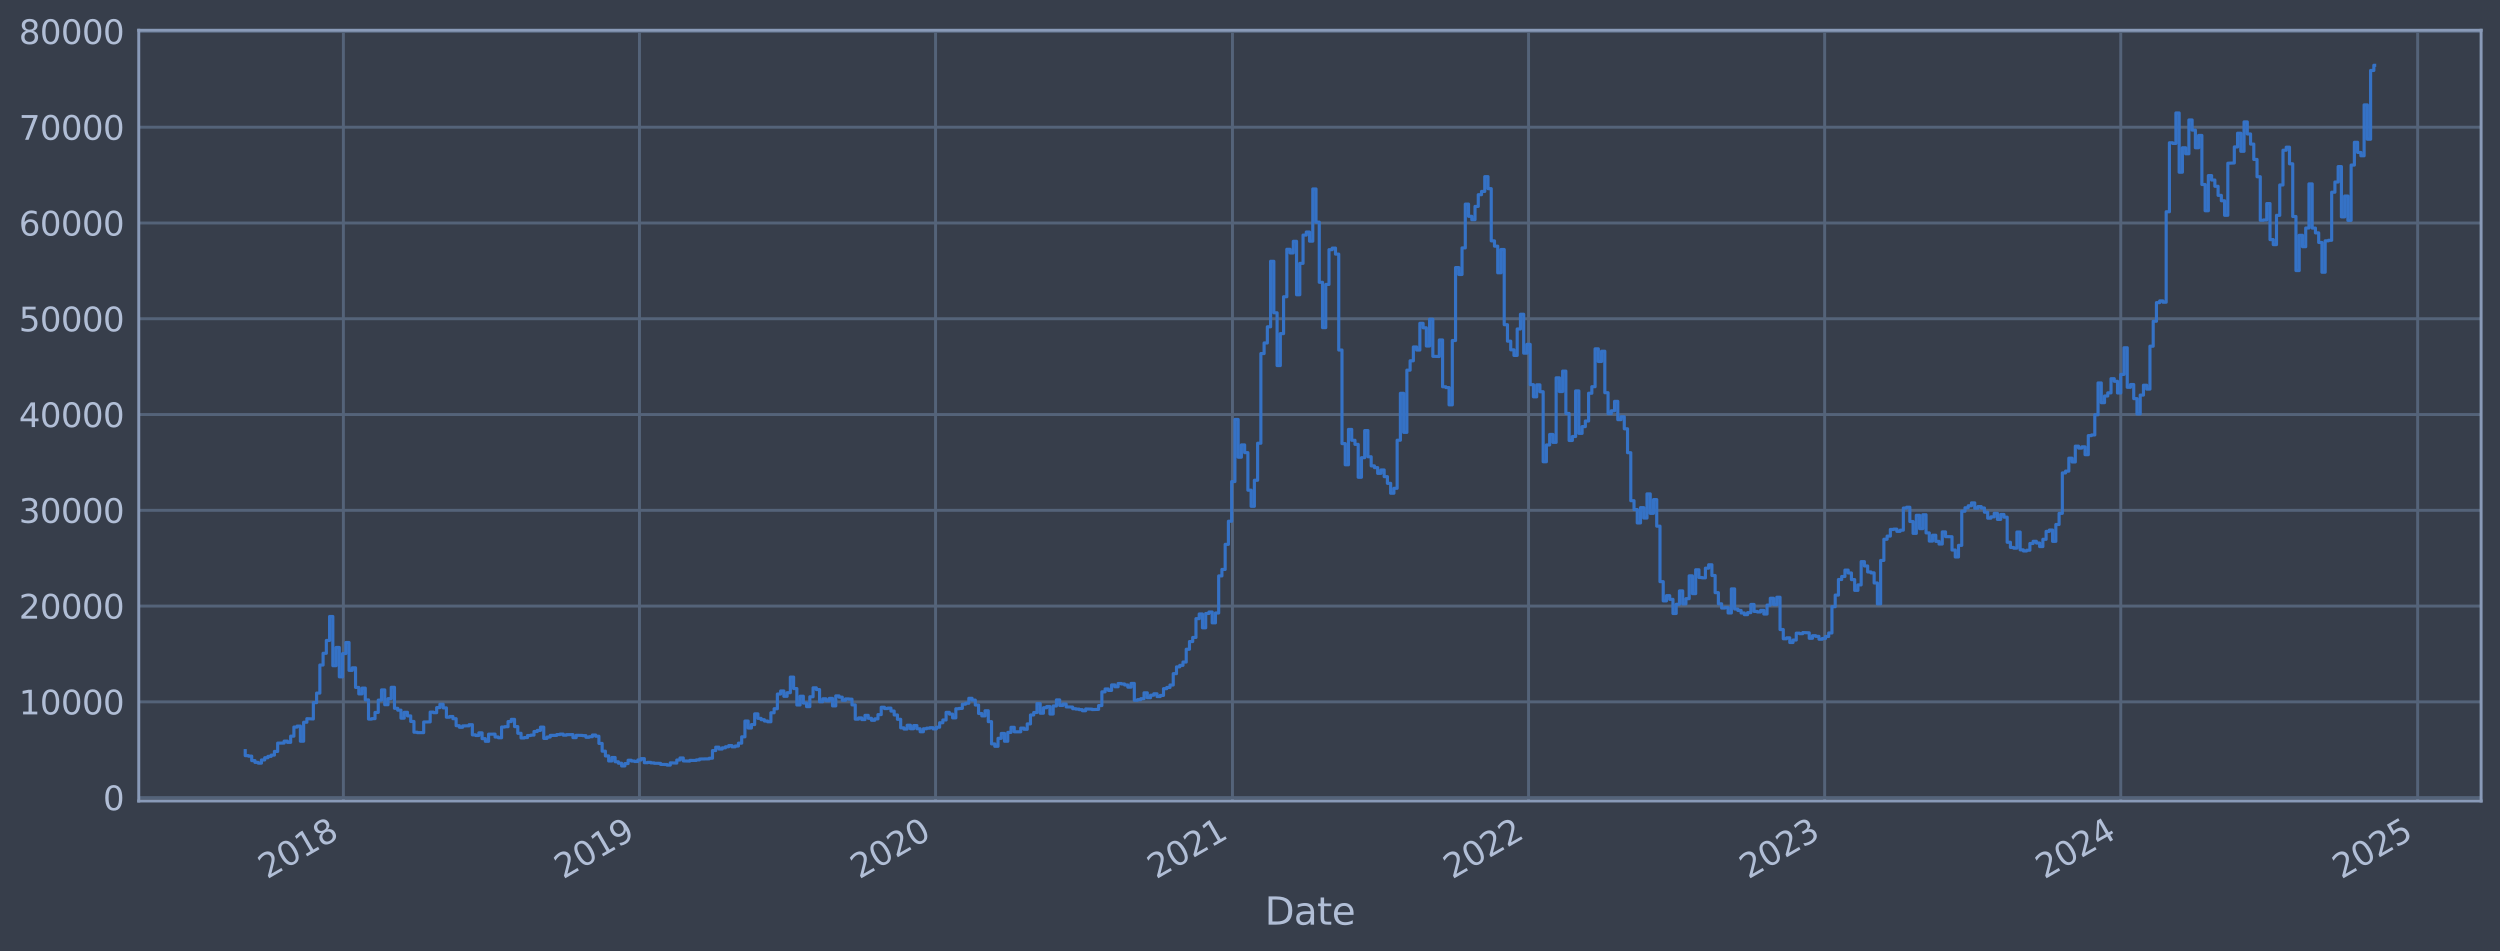 <?xml version="1.0" encoding="utf-8" standalone="no"?>
<!DOCTYPE svg PUBLIC "-//W3C//DTD SVG 1.1//EN"
  "http://www.w3.org/Graphics/SVG/1.1/DTD/svg11.dtd">
<svg xmlns:xlink="http://www.w3.org/1999/xlink" width="952.884pt" height="362.622pt" viewBox="0 0 952.884 362.622" xmlns="http://www.w3.org/2000/svg" version="1.1">
 <defs>
  <style type="text/css">*{stroke-linejoin: round; stroke-linecap: butt}</style>
 </defs>
 <g id="figure_1">
  <g id="patch_1">
   <path d="M 0 362.622 
L 952.884 362.622 
L 952.884 0 
L 0 0 
z
" style="fill: #373e4b"/>
  </g>
  <g id="axes_1">
   <g id="patch_2">
    <path d="M 52.884 305.292 
L 945.684 305.292 
L 945.684 11.532 
L 52.884 11.532 
z
" style="fill: #373e4b"/>
   </g>
   <g id="matplotlib.axis_1">
    <g id="xtick_1">
     <g id="line2d_1">
      <path d="M 130.878 305.292 
L 130.878 11.532 
" clip-path="url(#p3525746852)" style="fill: none; stroke: #546379; stroke-width: 1.12; stroke-linecap: square"/>
     </g>
     <g id="line2d_2"/>
     <g id="text_1">
      <!-- 2018 -->
      <g style="fill: #b1bed6" transform="translate(101.797 335.217) rotate(-30) scale(0.126 -0.126)">
       <defs>
        <path id="DejaVuSans-32" d="M 1228 531 
L 3431 531 
L 3431 0 
L 469 0 
L 469 531 
Q 828 903 1448 1529 
Q 2069 2156 2228 2338 
Q 2531 2678 2651 2914 
Q 2772 3150 2772 3378 
Q 2772 3750 2511 3984 
Q 2250 4219 1831 4219 
Q 1534 4219 1204 4116 
Q 875 4013 500 3803 
L 500 4441 
Q 881 4594 1212 4672 
Q 1544 4750 1819 4750 
Q 2544 4750 2975 4387 
Q 3406 4025 3406 3419 
Q 3406 3131 3298 2873 
Q 3191 2616 2906 2266 
Q 2828 2175 2409 1742 
Q 1991 1309 1228 531 
z
" transform="scale(0.016)"/>
        <path id="DejaVuSans-30" d="M 2034 4250 
Q 1547 4250 1301 3770 
Q 1056 3291 1056 2328 
Q 1056 1369 1301 889 
Q 1547 409 2034 409 
Q 2525 409 2770 889 
Q 3016 1369 3016 2328 
Q 3016 3291 2770 3770 
Q 2525 4250 2034 4250 
z
M 2034 4750 
Q 2819 4750 3233 4129 
Q 3647 3509 3647 2328 
Q 3647 1150 3233 529 
Q 2819 -91 2034 -91 
Q 1250 -91 836 529 
Q 422 1150 422 2328 
Q 422 3509 836 4129 
Q 1250 4750 2034 4750 
z
" transform="scale(0.016)"/>
        <path id="DejaVuSans-31" d="M 794 531 
L 1825 531 
L 1825 4091 
L 703 3866 
L 703 4441 
L 1819 4666 
L 2450 4666 
L 2450 531 
L 3481 531 
L 3481 0 
L 794 0 
L 794 531 
z
" transform="scale(0.016)"/>
        <path id="DejaVuSans-38" d="M 2034 2216 
Q 1584 2216 1326 1975 
Q 1069 1734 1069 1313 
Q 1069 891 1326 650 
Q 1584 409 2034 409 
Q 2484 409 2743 651 
Q 3003 894 3003 1313 
Q 3003 1734 2745 1975 
Q 2488 2216 2034 2216 
z
M 1403 2484 
Q 997 2584 770 2862 
Q 544 3141 544 3541 
Q 544 4100 942 4425 
Q 1341 4750 2034 4750 
Q 2731 4750 3128 4425 
Q 3525 4100 3525 3541 
Q 3525 3141 3298 2862 
Q 3072 2584 2669 2484 
Q 3125 2378 3379 2068 
Q 3634 1759 3634 1313 
Q 3634 634 3220 271 
Q 2806 -91 2034 -91 
Q 1263 -91 848 271 
Q 434 634 434 1313 
Q 434 1759 690 2068 
Q 947 2378 1403 2484 
z
M 1172 3481 
Q 1172 3119 1398 2916 
Q 1625 2713 2034 2713 
Q 2441 2713 2670 2916 
Q 2900 3119 2900 3481 
Q 2900 3844 2670 4047 
Q 2441 4250 2034 4250 
Q 1625 4250 1398 4047 
Q 1172 3844 1172 3481 
z
" transform="scale(0.016)"/>
       </defs>
       <use xlink:href="#DejaVuSans-32"/>
       <use xlink:href="#DejaVuSans-30" x="63.623"/>
       <use xlink:href="#DejaVuSans-31" x="127.246"/>
       <use xlink:href="#DejaVuSans-38" x="190.869"/>
      </g>
     </g>
    </g>
    <g id="xtick_2">
     <g id="line2d_3">
      <path d="M 243.736 305.292 
L 243.736 11.532 
" clip-path="url(#p3525746852)" style="fill: none; stroke: #546379; stroke-width: 1.12; stroke-linecap: square"/>
     </g>
     <g id="line2d_4"/>
     <g id="text_2">
      <!-- 2019 -->
      <g style="fill: #b1bed6" transform="translate(214.654 335.217) rotate(-30) scale(0.126 -0.126)">
       <defs>
        <path id="DejaVuSans-39" d="M 703 97 
L 703 672 
Q 941 559 1184 500 
Q 1428 441 1663 441 
Q 2288 441 2617 861 
Q 2947 1281 2994 2138 
Q 2813 1869 2534 1725 
Q 2256 1581 1919 1581 
Q 1219 1581 811 2004 
Q 403 2428 403 3163 
Q 403 3881 828 4315 
Q 1253 4750 1959 4750 
Q 2769 4750 3195 4129 
Q 3622 3509 3622 2328 
Q 3622 1225 3098 567 
Q 2575 -91 1691 -91 
Q 1453 -91 1209 -44 
Q 966 3 703 97 
z
M 1959 2075 
Q 2384 2075 2632 2365 
Q 2881 2656 2881 3163 
Q 2881 3666 2632 3958 
Q 2384 4250 1959 4250 
Q 1534 4250 1286 3958 
Q 1038 3666 1038 3163 
Q 1038 2656 1286 2365 
Q 1534 2075 1959 2075 
z
" transform="scale(0.016)"/>
       </defs>
       <use xlink:href="#DejaVuSans-32"/>
       <use xlink:href="#DejaVuSans-30" x="63.623"/>
       <use xlink:href="#DejaVuSans-31" x="127.246"/>
       <use xlink:href="#DejaVuSans-39" x="190.869"/>
      </g>
     </g>
    </g>
    <g id="xtick_3">
     <g id="line2d_5">
      <path d="M 356.593 305.292 
L 356.593 11.532 
" clip-path="url(#p3525746852)" style="fill: none; stroke: #546379; stroke-width: 1.12; stroke-linecap: square"/>
     </g>
     <g id="line2d_6"/>
     <g id="text_3">
      <!-- 2020 -->
      <g style="fill: #b1bed6" transform="translate(327.512 335.217) rotate(-30) scale(0.126 -0.126)">
       <use xlink:href="#DejaVuSans-32"/>
       <use xlink:href="#DejaVuSans-30" x="63.623"/>
       <use xlink:href="#DejaVuSans-32" x="127.246"/>
       <use xlink:href="#DejaVuSans-30" x="190.869"/>
      </g>
     </g>
    </g>
    <g id="xtick_4">
     <g id="line2d_7">
      <path d="M 469.759 305.292 
L 469.759 11.532 
" clip-path="url(#p3525746852)" style="fill: none; stroke: #546379; stroke-width: 1.12; stroke-linecap: square"/>
     </g>
     <g id="line2d_8"/>
     <g id="text_4">
      <!-- 2021 -->
      <g style="fill: #b1bed6" transform="translate(440.678 335.217) rotate(-30) scale(0.126 -0.126)">
       <use xlink:href="#DejaVuSans-32"/>
       <use xlink:href="#DejaVuSans-30" x="63.623"/>
       <use xlink:href="#DejaVuSans-32" x="127.246"/>
       <use xlink:href="#DejaVuSans-31" x="190.869"/>
      </g>
     </g>
    </g>
    <g id="xtick_5">
     <g id="line2d_9">
      <path d="M 582.616 305.292 
L 582.616 11.532 
" clip-path="url(#p3525746852)" style="fill: none; stroke: #546379; stroke-width: 1.12; stroke-linecap: square"/>
     </g>
     <g id="line2d_10"/>
     <g id="text_5">
      <!-- 2022 -->
      <g style="fill: #b1bed6" transform="translate(553.535 335.217) rotate(-30) scale(0.126 -0.126)">
       <use xlink:href="#DejaVuSans-32"/>
       <use xlink:href="#DejaVuSans-30" x="63.623"/>
       <use xlink:href="#DejaVuSans-32" x="127.246"/>
       <use xlink:href="#DejaVuSans-32" x="190.869"/>
      </g>
     </g>
    </g>
    <g id="xtick_6">
     <g id="line2d_11">
      <path d="M 695.473 305.292 
L 695.473 11.532 
" clip-path="url(#p3525746852)" style="fill: none; stroke: #546379; stroke-width: 1.12; stroke-linecap: square"/>
     </g>
     <g id="line2d_12"/>
     <g id="text_6">
      <!-- 2023 -->
      <g style="fill: #b1bed6" transform="translate(666.392 335.217) rotate(-30) scale(0.126 -0.126)">
       <defs>
        <path id="DejaVuSans-33" d="M 2597 2516 
Q 3050 2419 3304 2112 
Q 3559 1806 3559 1356 
Q 3559 666 3084 287 
Q 2609 -91 1734 -91 
Q 1441 -91 1130 -33 
Q 819 25 488 141 
L 488 750 
Q 750 597 1062 519 
Q 1375 441 1716 441 
Q 2309 441 2620 675 
Q 2931 909 2931 1356 
Q 2931 1769 2642 2001 
Q 2353 2234 1838 2234 
L 1294 2234 
L 1294 2753 
L 1863 2753 
Q 2328 2753 2575 2939 
Q 2822 3125 2822 3475 
Q 2822 3834 2567 4026 
Q 2313 4219 1838 4219 
Q 1578 4219 1281 4162 
Q 984 4106 628 3988 
L 628 4550 
Q 988 4650 1302 4700 
Q 1616 4750 1894 4750 
Q 2613 4750 3031 4423 
Q 3450 4097 3450 3541 
Q 3450 3153 3228 2886 
Q 3006 2619 2597 2516 
z
" transform="scale(0.016)"/>
       </defs>
       <use xlink:href="#DejaVuSans-32"/>
       <use xlink:href="#DejaVuSans-30" x="63.623"/>
       <use xlink:href="#DejaVuSans-32" x="127.246"/>
       <use xlink:href="#DejaVuSans-33" x="190.869"/>
      </g>
     </g>
    </g>
    <g id="xtick_7">
     <g id="line2d_13">
      <path d="M 808.33 305.292 
L 808.33 11.532 
" clip-path="url(#p3525746852)" style="fill: none; stroke: #546379; stroke-width: 1.12; stroke-linecap: square"/>
     </g>
     <g id="line2d_14"/>
     <g id="text_7">
      <!-- 2024 -->
      <g style="fill: #b1bed6" transform="translate(779.249 335.217) rotate(-30) scale(0.126 -0.126)">
       <defs>
        <path id="DejaVuSans-34" d="M 2419 4116 
L 825 1625 
L 2419 1625 
L 2419 4116 
z
M 2253 4666 
L 3047 4666 
L 3047 1625 
L 3713 1625 
L 3713 1100 
L 3047 1100 
L 3047 0 
L 2419 0 
L 2419 1100 
L 313 1100 
L 313 1709 
L 2253 4666 
z
" transform="scale(0.016)"/>
       </defs>
       <use xlink:href="#DejaVuSans-32"/>
       <use xlink:href="#DejaVuSans-30" x="63.623"/>
       <use xlink:href="#DejaVuSans-32" x="127.246"/>
       <use xlink:href="#DejaVuSans-34" x="190.869"/>
      </g>
     </g>
    </g>
    <g id="xtick_8">
     <g id="line2d_15">
      <path d="M 921.496 305.292 
L 921.496 11.532 
" clip-path="url(#p3525746852)" style="fill: none; stroke: #546379; stroke-width: 1.12; stroke-linecap: square"/>
     </g>
     <g id="line2d_16"/>
     <g id="text_8">
      <!-- 2025 -->
      <g style="fill: #b1bed6" transform="translate(892.415 335.217) rotate(-30) scale(0.126 -0.126)">
       <defs>
        <path id="DejaVuSans-35" d="M 691 4666 
L 3169 4666 
L 3169 4134 
L 1269 4134 
L 1269 2991 
Q 1406 3038 1543 3061 
Q 1681 3084 1819 3084 
Q 2600 3084 3056 2656 
Q 3513 2228 3513 1497 
Q 3513 744 3044 326 
Q 2575 -91 1722 -91 
Q 1428 -91 1123 -41 
Q 819 9 494 109 
L 494 744 
Q 775 591 1075 516 
Q 1375 441 1709 441 
Q 2250 441 2565 725 
Q 2881 1009 2881 1497 
Q 2881 1984 2565 2268 
Q 2250 2553 1709 2553 
Q 1456 2553 1204 2497 
Q 953 2441 691 2322 
L 691 4666 
z
" transform="scale(0.016)"/>
       </defs>
       <use xlink:href="#DejaVuSans-32"/>
       <use xlink:href="#DejaVuSans-30" x="63.623"/>
       <use xlink:href="#DejaVuSans-32" x="127.246"/>
       <use xlink:href="#DejaVuSans-35" x="190.869"/>
      </g>
     </g>
    </g>
    <g id="text_9">
     <!-- Date -->
     <g style="fill: #b1bed6" transform="translate(482.075 352.428) scale(0.144 -0.144)">
      <defs>
       <path id="DejaVuSans-44" d="M 1259 4147 
L 1259 519 
L 2022 519 
Q 2988 519 3436 956 
Q 3884 1394 3884 2338 
Q 3884 3275 3436 3711 
Q 2988 4147 2022 4147 
L 1259 4147 
z
M 628 4666 
L 1925 4666 
Q 3281 4666 3915 4102 
Q 4550 3538 4550 2338 
Q 4550 1131 3912 565 
Q 3275 0 1925 0 
L 628 0 
L 628 4666 
z
" transform="scale(0.016)"/>
       <path id="DejaVuSans-61" d="M 2194 1759 
Q 1497 1759 1228 1600 
Q 959 1441 959 1056 
Q 959 750 1161 570 
Q 1363 391 1709 391 
Q 2188 391 2477 730 
Q 2766 1069 2766 1631 
L 2766 1759 
L 2194 1759 
z
M 3341 1997 
L 3341 0 
L 2766 0 
L 2766 531 
Q 2569 213 2275 61 
Q 1981 -91 1556 -91 
Q 1019 -91 701 211 
Q 384 513 384 1019 
Q 384 1609 779 1909 
Q 1175 2209 1959 2209 
L 2766 2209 
L 2766 2266 
Q 2766 2663 2505 2880 
Q 2244 3097 1772 3097 
Q 1472 3097 1187 3025 
Q 903 2953 641 2809 
L 641 3341 
Q 956 3463 1253 3523 
Q 1550 3584 1831 3584 
Q 2591 3584 2966 3190 
Q 3341 2797 3341 1997 
z
" transform="scale(0.016)"/>
       <path id="DejaVuSans-74" d="M 1172 4494 
L 1172 3500 
L 2356 3500 
L 2356 3053 
L 1172 3053 
L 1172 1153 
Q 1172 725 1289 603 
Q 1406 481 1766 481 
L 2356 481 
L 2356 0 
L 1766 0 
Q 1100 0 847 248 
Q 594 497 594 1153 
L 594 3053 
L 172 3053 
L 172 3500 
L 594 3500 
L 594 4494 
L 1172 4494 
z
" transform="scale(0.016)"/>
       <path id="DejaVuSans-65" d="M 3597 1894 
L 3597 1613 
L 953 1613 
Q 991 1019 1311 708 
Q 1631 397 2203 397 
Q 2534 397 2845 478 
Q 3156 559 3463 722 
L 3463 178 
Q 3153 47 2828 -22 
Q 2503 -91 2169 -91 
Q 1331 -91 842 396 
Q 353 884 353 1716 
Q 353 2575 817 3079 
Q 1281 3584 2069 3584 
Q 2775 3584 3186 3129 
Q 3597 2675 3597 1894 
z
M 3022 2063 
Q 3016 2534 2758 2815 
Q 2500 3097 2075 3097 
Q 1594 3097 1305 2825 
Q 1016 2553 972 2059 
L 3022 2063 
z
" transform="scale(0.016)"/>
      </defs>
      <use xlink:href="#DejaVuSans-44"/>
      <use xlink:href="#DejaVuSans-61" x="77.002"/>
      <use xlink:href="#DejaVuSans-74" x="138.281"/>
      <use xlink:href="#DejaVuSans-65" x="177.49"/>
     </g>
    </g>
   </g>
   <g id="matplotlib.axis_2">
    <g id="ytick_1">
     <g id="line2d_17">
      <path d="M 52.884 304.015 
L 945.684 304.015 
" clip-path="url(#p3525746852)" style="fill: none; stroke: #546379; stroke-width: 1.12; stroke-linecap: square"/>
     </g>
     <g id="line2d_18"/>
     <g id="text_10">
      <!-- 0 -->
      <g style="fill: #b1bed6" transform="translate(39.267 308.802) scale(0.126 -0.126)">
       <use xlink:href="#DejaVuSans-30"/>
      </g>
     </g>
    </g>
    <g id="ytick_2">
     <g id="line2d_19">
      <path d="M 52.884 267.511 
L 945.684 267.511 
" clip-path="url(#p3525746852)" style="fill: none; stroke: #546379; stroke-width: 1.12; stroke-linecap: square"/>
     </g>
     <g id="line2d_20"/>
     <g id="text_11">
      <!-- 10000 -->
      <g style="fill: #b1bed6" transform="translate(7.2 272.298) scale(0.126 -0.126)">
       <use xlink:href="#DejaVuSans-31"/>
       <use xlink:href="#DejaVuSans-30" x="63.623"/>
       <use xlink:href="#DejaVuSans-30" x="127.246"/>
       <use xlink:href="#DejaVuSans-30" x="190.869"/>
       <use xlink:href="#DejaVuSans-30" x="254.492"/>
      </g>
     </g>
    </g>
    <g id="ytick_3">
     <g id="line2d_21">
      <path d="M 52.884 231.008 
L 945.684 231.008 
" clip-path="url(#p3525746852)" style="fill: none; stroke: #546379; stroke-width: 1.12; stroke-linecap: square"/>
     </g>
     <g id="line2d_22"/>
     <g id="text_12">
      <!-- 20000 -->
      <g style="fill: #b1bed6" transform="translate(7.2 235.795) scale(0.126 -0.126)">
       <use xlink:href="#DejaVuSans-32"/>
       <use xlink:href="#DejaVuSans-30" x="63.623"/>
       <use xlink:href="#DejaVuSans-30" x="127.246"/>
       <use xlink:href="#DejaVuSans-30" x="190.869"/>
       <use xlink:href="#DejaVuSans-30" x="254.492"/>
      </g>
     </g>
    </g>
    <g id="ytick_4">
     <g id="line2d_23">
      <path d="M 52.884 194.504 
L 945.684 194.504 
" clip-path="url(#p3525746852)" style="fill: none; stroke: #546379; stroke-width: 1.12; stroke-linecap: square"/>
     </g>
     <g id="line2d_24"/>
     <g id="text_13">
      <!-- 30000 -->
      <g style="fill: #b1bed6" transform="translate(7.2 199.291) scale(0.126 -0.126)">
       <use xlink:href="#DejaVuSans-33"/>
       <use xlink:href="#DejaVuSans-30" x="63.623"/>
       <use xlink:href="#DejaVuSans-30" x="127.246"/>
       <use xlink:href="#DejaVuSans-30" x="190.869"/>
       <use xlink:href="#DejaVuSans-30" x="254.492"/>
      </g>
     </g>
    </g>
    <g id="ytick_5">
     <g id="line2d_25">
      <path d="M 52.884 158.001 
L 945.684 158.001 
" clip-path="url(#p3525746852)" style="fill: none; stroke: #546379; stroke-width: 1.12; stroke-linecap: square"/>
     </g>
     <g id="line2d_26"/>
     <g id="text_14">
      <!-- 40000 -->
      <g style="fill: #b1bed6" transform="translate(7.2 162.788) scale(0.126 -0.126)">
       <use xlink:href="#DejaVuSans-34"/>
       <use xlink:href="#DejaVuSans-30" x="63.623"/>
       <use xlink:href="#DejaVuSans-30" x="127.246"/>
       <use xlink:href="#DejaVuSans-30" x="190.869"/>
       <use xlink:href="#DejaVuSans-30" x="254.492"/>
      </g>
     </g>
    </g>
    <g id="ytick_6">
     <g id="line2d_27">
      <path d="M 52.884 121.497 
L 945.684 121.497 
" clip-path="url(#p3525746852)" style="fill: none; stroke: #546379; stroke-width: 1.12; stroke-linecap: square"/>
     </g>
     <g id="line2d_28"/>
     <g id="text_15">
      <!-- 50000 -->
      <g style="fill: #b1bed6" transform="translate(7.2 126.284) scale(0.126 -0.126)">
       <use xlink:href="#DejaVuSans-35"/>
       <use xlink:href="#DejaVuSans-30" x="63.623"/>
       <use xlink:href="#DejaVuSans-30" x="127.246"/>
       <use xlink:href="#DejaVuSans-30" x="190.869"/>
       <use xlink:href="#DejaVuSans-30" x="254.492"/>
      </g>
     </g>
    </g>
    <g id="ytick_7">
     <g id="line2d_29">
      <path d="M 52.884 84.994 
L 945.684 84.994 
" clip-path="url(#p3525746852)" style="fill: none; stroke: #546379; stroke-width: 1.12; stroke-linecap: square"/>
     </g>
     <g id="line2d_30"/>
     <g id="text_16">
      <!-- 60000 -->
      <g style="fill: #b1bed6" transform="translate(7.2 89.781) scale(0.126 -0.126)">
       <defs>
        <path id="DejaVuSans-36" d="M 2113 2584 
Q 1688 2584 1439 2293 
Q 1191 2003 1191 1497 
Q 1191 994 1439 701 
Q 1688 409 2113 409 
Q 2538 409 2786 701 
Q 3034 994 3034 1497 
Q 3034 2003 2786 2293 
Q 2538 2584 2113 2584 
z
M 3366 4563 
L 3366 3988 
Q 3128 4100 2886 4159 
Q 2644 4219 2406 4219 
Q 1781 4219 1451 3797 
Q 1122 3375 1075 2522 
Q 1259 2794 1537 2939 
Q 1816 3084 2150 3084 
Q 2853 3084 3261 2657 
Q 3669 2231 3669 1497 
Q 3669 778 3244 343 
Q 2819 -91 2113 -91 
Q 1303 -91 875 529 
Q 447 1150 447 2328 
Q 447 3434 972 4092 
Q 1497 4750 2381 4750 
Q 2619 4750 2861 4703 
Q 3103 4656 3366 4563 
z
" transform="scale(0.016)"/>
       </defs>
       <use xlink:href="#DejaVuSans-36"/>
       <use xlink:href="#DejaVuSans-30" x="63.623"/>
       <use xlink:href="#DejaVuSans-30" x="127.246"/>
       <use xlink:href="#DejaVuSans-30" x="190.869"/>
       <use xlink:href="#DejaVuSans-30" x="254.492"/>
      </g>
     </g>
    </g>
    <g id="ytick_8">
     <g id="line2d_31">
      <path d="M 52.884 48.49 
L 945.684 48.49 
" clip-path="url(#p3525746852)" style="fill: none; stroke: #546379; stroke-width: 1.12; stroke-linecap: square"/>
     </g>
     <g id="line2d_32"/>
     <g id="text_17">
      <!-- 70000 -->
      <g style="fill: #b1bed6" transform="translate(7.2 53.277) scale(0.126 -0.126)">
       <defs>
        <path id="DejaVuSans-37" d="M 525 4666 
L 3525 4666 
L 3525 4397 
L 1831 0 
L 1172 0 
L 2766 4134 
L 525 4134 
L 525 4666 
z
" transform="scale(0.016)"/>
       </defs>
       <use xlink:href="#DejaVuSans-37"/>
       <use xlink:href="#DejaVuSans-30" x="63.623"/>
       <use xlink:href="#DejaVuSans-30" x="127.246"/>
       <use xlink:href="#DejaVuSans-30" x="190.869"/>
       <use xlink:href="#DejaVuSans-30" x="254.492"/>
      </g>
     </g>
    </g>
    <g id="ytick_9">
     <g id="line2d_33">
      <path d="M 52.884 11.987 
L 945.684 11.987 
" clip-path="url(#p3525746852)" style="fill: none; stroke: #546379; stroke-width: 1.12; stroke-linecap: square"/>
     </g>
     <g id="line2d_34"/>
     <g id="text_18">
      <!-- 80000 -->
      <g style="fill: #b1bed6" transform="translate(7.2 16.774) scale(0.126 -0.126)">
       <use xlink:href="#DejaVuSans-38"/>
       <use xlink:href="#DejaVuSans-30" x="63.623"/>
       <use xlink:href="#DejaVuSans-30" x="127.246"/>
       <use xlink:href="#DejaVuSans-30" x="190.869"/>
       <use xlink:href="#DejaVuSans-30" x="254.492"/>
      </g>
     </g>
    </g>
   </g>
   <g id="line2d_35">
    <path d="M 93.466 286.097 
L 93.466 288.008 
L 94.702 288.008 
L 94.702 288.206 
L 95.939 288.206 
L 95.939 289.905 
L 97.176 289.905 
L 97.176 290.587 
L 98.413 290.587 
L 98.413 290.87 
L 99.65 290.87 
L 99.65 289.662 
L 100.886 289.662 
L 100.886 288.814 
L 102.123 288.814 
L 102.123 288.288 
L 103.36 288.288 
L 103.36 287.809 
L 104.597 287.809 
L 104.597 286.412 
L 105.833 286.412 
L 105.833 283.238 
L 108.307 283.218 
L 108.307 282.476 
L 109.544 282.476 
L 109.544 282.953 
L 110.781 282.953 
L 110.781 280.594 
L 112.017 280.594 
L 112.017 277.126 
L 113.254 277.126 
L 113.254 276.752 
L 114.491 276.752 
L 114.491 282.514 
L 115.728 282.514 
L 115.728 275.291 
L 116.965 275.291 
L 116.965 273.926 
L 119.438 274.035 
L 119.438 267.807 
L 120.675 267.807 
L 120.675 264.179 
L 121.912 264.179 
L 121.912 253.48 
L 123.149 253.48 
L 123.149 249.008 
L 124.385 249.008 
L 124.385 244.119 
L 125.622 244.119 
L 125.622 234.98 
L 126.859 234.98 
L 126.859 253.725 
L 128.096 253.725 
L 128.096 246.785 
L 129.332 246.785 
L 129.332 257.975 
L 130.569 257.975 
L 130.569 249.116 
L 131.806 249.116 
L 131.806 244.905 
L 133.043 244.905 
L 133.043 255.518 
L 134.28 255.518 
L 134.28 254.537 
L 135.516 254.537 
L 135.516 262.012 
L 136.753 262.012 
L 136.753 264.476 
L 137.99 264.476 
L 137.99 262.286 
L 139.227 262.286 
L 139.227 266.767 
L 140.464 266.767 
L 140.464 274.074 
L 141.7 274.074 
L 141.7 273.917 
L 142.937 273.917 
L 142.937 271.542 
L 144.174 271.542 
L 144.174 266.859 
L 145.411 266.859 
L 145.411 262.963 
L 146.648 262.963 
L 146.648 268.607 
L 147.884 268.607 
L 147.884 266.299 
L 149.121 266.299 
L 149.121 261.974 
L 150.358 261.974 
L 150.358 269.977 
L 151.595 269.977 
L 151.595 270.687 
L 152.831 270.687 
L 152.831 273.725 
L 154.068 273.725 
L 154.068 271.49 
L 155.305 271.49 
L 155.305 272.864 
L 156.542 272.864 
L 156.542 274.992 
L 157.779 274.992 
L 157.779 279.092 
L 159.015 279.092 
L 159.015 279.241 
L 161.489 279.249 
L 161.489 275.194 
L 163.963 275.151 
L 163.963 271.415 
L 165.199 271.415 
L 165.199 271.636 
L 166.436 271.636 
L 166.436 269.707 
L 167.673 269.707 
L 167.673 268.412 
L 168.91 268.412 
L 168.91 269.814 
L 170.147 269.814 
L 170.147 273.363 
L 171.383 273.363 
L 171.383 273.092 
L 172.62 273.092 
L 172.62 273.928 
L 173.857 273.928 
L 173.857 276.594 
L 175.094 276.594 
L 175.094 277.205 
L 176.33 277.205 
L 176.33 276.675 
L 178.804 276.654 
L 178.804 276.215 
L 180.041 276.215 
L 180.041 280.094 
L 181.278 280.094 
L 181.278 280.329 
L 182.514 280.329 
L 182.514 279.335 
L 183.751 279.335 
L 183.751 281.539 
L 184.988 281.539 
L 184.988 282.557 
L 186.225 282.557 
L 186.225 279.826 
L 188.698 279.818 
L 188.698 280.911 
L 189.935 280.911 
L 189.935 281.204 
L 191.172 281.204 
L 191.172 277.108 
L 192.409 277.108 
L 192.409 276.978 
L 193.646 276.978 
L 193.646 275.032 
L 194.882 275.032 
L 194.882 274.186 
L 196.119 274.186 
L 196.119 276.948 
L 197.356 276.948 
L 197.356 279.491 
L 198.593 279.491 
L 198.593 281.281 
L 199.829 281.281 
L 199.829 281.125 
L 201.066 281.125 
L 201.066 280.336 
L 202.303 280.336 
L 202.303 280.193 
L 203.54 280.193 
L 203.54 278.823 
L 204.777 278.823 
L 204.777 278.394 
L 206.013 278.394 
L 206.013 277.151 
L 207.25 277.151 
L 207.25 281.441 
L 208.487 281.441 
L 208.487 280.922 
L 209.724 280.922 
L 209.724 280.297 
L 212.197 280.302 
L 212.197 279.983 
L 213.434 279.983 
L 213.434 279.818 
L 214.671 279.818 
L 214.671 280.21 
L 215.908 280.21 
L 215.908 280.019 
L 218.381 279.992 
L 218.381 281.145 
L 219.618 281.145 
L 219.618 280.252 
L 222.092 280.31 
L 222.092 280.389 
L 223.328 280.389 
L 223.328 281.012 
L 224.565 281.012 
L 224.565 280.794 
L 225.802 280.794 
L 225.802 280.153 
L 227.039 280.153 
L 227.039 280.621 
L 228.276 280.621 
L 228.276 283.358 
L 229.512 283.358 
L 229.512 286.315 
L 230.749 286.315 
L 230.749 288.125 
L 231.986 288.125 
L 231.986 290.04 
L 233.223 290.04 
L 233.223 288.727 
L 234.46 288.727 
L 234.46 290.344 
L 235.696 290.344 
L 235.696 290.916 
L 236.933 290.916 
L 236.933 291.939 
L 238.17 291.939 
L 238.17 291.032 
L 239.407 291.032 
L 239.407 289.779 
L 240.644 289.779 
L 240.644 290.065 
L 241.88 290.065 
L 241.88 290.252 
L 243.117 290.252 
L 243.117 289.664 
L 244.354 289.664 
L 244.354 289.151 
L 245.591 289.151 
L 245.591 290.705 
L 246.827 290.705 
L 246.827 290.572 
L 248.064 290.572 
L 248.064 290.78 
L 249.301 290.78 
L 249.301 290.92 
L 251.775 290.96 
L 251.775 291.348 
L 254.248 291.399 
L 254.248 291.623 
L 255.485 291.623 
L 255.485 290.766 
L 257.959 290.844 
L 257.959 289.682 
L 259.195 289.682 
L 259.195 288.904 
L 260.432 288.904 
L 260.432 290.022 
L 262.906 290.09 
L 262.906 289.826 
L 265.379 289.847 
L 265.379 289.645 
L 266.616 289.645 
L 266.616 289.307 
L 270.326 289.236 
L 270.326 288.997 
L 271.563 288.997 
L 271.563 286.087 
L 272.8 286.087 
L 272.8 284.782 
L 274.037 284.782 
L 274.037 285.497 
L 275.274 285.497 
L 275.274 285.045 
L 276.51 285.045 
L 276.51 284.634 
L 277.747 284.634 
L 277.747 284.178 
L 278.984 284.178 
L 278.984 284.663 
L 280.221 284.663 
L 280.221 284.339 
L 281.458 284.339 
L 281.458 283.264 
L 282.694 283.264 
L 282.694 280.842 
L 283.931 280.842 
L 283.931 274.839 
L 285.168 274.839 
L 285.168 277.495 
L 286.405 277.495 
L 286.405 276.177 
L 287.642 276.177 
L 287.642 272.095 
L 288.878 272.095 
L 288.878 273.817 
L 290.115 273.817 
L 290.115 274.319 
L 291.352 274.319 
L 291.352 274.818 
L 292.589 274.818 
L 292.589 275.113 
L 293.825 275.113 
L 293.825 271.675 
L 295.062 271.675 
L 295.062 270.133 
L 296.299 270.133 
L 296.299 264.538 
L 297.536 264.538 
L 297.536 263.376 
L 298.773 263.376 
L 298.773 265.399 
L 300.009 265.399 
L 300.009 264.025 
L 301.246 264.025 
L 301.246 258.069 
L 302.483 258.069 
L 302.483 262.441 
L 303.72 262.441 
L 303.72 268.7 
L 304.957 268.7 
L 304.957 265.367 
L 306.193 265.367 
L 306.193 267.967 
L 307.43 267.967 
L 307.43 269.332 
L 308.667 269.332 
L 308.667 265.578 
L 309.904 265.578 
L 309.904 262.161 
L 311.141 262.161 
L 311.141 262.831 
L 312.377 262.831 
L 312.377 267.449 
L 313.614 267.449 
L 313.614 266.352 
L 314.851 266.352 
L 314.851 267.103 
L 316.088 267.103 
L 316.088 266.196 
L 317.324 266.196 
L 317.324 269.052 
L 318.561 269.052 
L 318.561 265.243 
L 319.798 265.243 
L 319.798 265.733 
L 321.035 265.733 
L 321.035 266.93 
L 322.272 266.93 
L 322.272 266.378 
L 323.508 266.378 
L 323.508 266.504 
L 324.745 266.504 
L 324.745 268.667 
L 325.982 268.667 
L 325.982 274.104 
L 327.219 274.104 
L 327.219 273.633 
L 328.456 273.633 
L 328.456 274.273 
L 329.692 274.273 
L 329.692 272.666 
L 330.929 272.666 
L 330.929 273.776 
L 332.166 273.776 
L 332.166 274.532 
L 333.403 274.532 
L 333.403 274 
L 334.64 274 
L 334.64 272.378 
L 335.876 272.378 
L 335.876 269.58 
L 337.113 269.58 
L 337.113 270.062 
L 338.35 270.062 
L 338.35 269.908 
L 339.587 269.908 
L 339.587 271.026 
L 340.823 271.026 
L 340.823 272.504 
L 342.06 272.504 
L 342.06 274.17 
L 343.297 274.17 
L 343.297 277.417 
L 344.534 277.417 
L 344.534 277.865 
L 345.771 277.865 
L 345.771 276.426 
L 347.007 276.426 
L 347.007 277.758 
L 348.244 277.758 
L 348.244 276.555 
L 349.481 276.555 
L 349.481 277.772 
L 350.718 277.772 
L 350.718 278.902 
L 351.955 278.902 
L 351.955 277.768 
L 353.191 277.768 
L 353.191 277.547 
L 354.428 277.547 
L 354.428 277.363 
L 355.665 277.363 
L 355.665 277.821 
L 356.902 277.821 
L 356.902 277.179 
L 358.139 277.179 
L 358.139 275.477 
L 359.375 275.477 
L 359.375 274.428 
L 360.612 274.428 
L 360.612 271.525 
L 361.849 271.525 
L 361.849 272.175 
L 363.086 272.175 
L 363.086 273.617 
L 364.322 273.617 
L 364.322 270.14 
L 365.559 270.14 
L 365.559 270.013 
L 366.796 270.013 
L 366.796 268.403 
L 368.033 268.403 
L 368.033 268.041 
L 369.27 268.041 
L 369.27 266.166 
L 370.506 266.166 
L 370.506 266.852 
L 371.743 266.852 
L 371.743 268.717 
L 372.98 268.717 
L 372.98 271.945 
L 374.217 271.945 
L 374.217 272.862 
L 375.454 272.862 
L 375.454 270.916 
L 376.69 270.916 
L 376.69 275.06 
L 377.927 275.06 
L 377.927 283.54 
L 379.164 283.54 
L 379.164 284.458 
L 380.401 284.458 
L 380.401 281.42 
L 381.638 281.42 
L 381.638 279.563 
L 382.874 279.563 
L 382.874 282.531 
L 384.111 282.531 
L 384.111 279.159 
L 385.348 279.159 
L 385.348 277.21 
L 386.585 277.21 
L 386.585 278.925 
L 389.058 278.93 
L 389.058 277.516 
L 390.295 277.516 
L 390.295 277.984 
L 391.532 277.984 
L 391.532 275.91 
L 392.769 275.91 
L 392.769 272.517 
L 394.005 272.517 
L 394.005 271.578 
L 395.242 271.578 
L 395.242 268.162 
L 396.479 268.162 
L 396.479 271.839 
L 397.716 271.839 
L 397.716 269.754 
L 398.953 269.754 
L 398.953 269.297 
L 400.189 269.297 
L 400.189 272.145 
L 401.426 272.145 
L 401.426 269.084 
L 402.663 269.084 
L 402.663 266.766 
L 403.9 266.766 
L 403.9 268.885 
L 405.137 268.885 
L 405.137 268.332 
L 406.373 268.332 
L 406.373 269.433 
L 408.847 269.501 
L 408.847 270.122 
L 410.084 270.122 
L 410.084 270.282 
L 411.32 270.282 
L 411.32 270.485 
L 412.557 270.485 
L 412.557 270.897 
L 413.794 270.897 
L 413.794 270.226 
L 416.268 270.3 
L 416.268 270.455 
L 418.741 270.378 
L 418.741 268.924 
L 419.978 268.924 
L 419.978 263.706 
L 421.215 263.706 
L 421.215 262.606 
L 422.452 262.606 
L 422.452 263.152 
L 423.688 263.152 
L 423.688 261.059 
L 424.925 261.059 
L 424.925 261.769 
L 426.162 261.769 
L 426.162 260.524 
L 427.399 260.524 
L 427.399 260.7 
L 428.636 260.7 
L 428.636 261.072 
L 429.872 261.072 
L 429.872 261.909 
L 431.109 261.909 
L 431.109 260.491 
L 432.346 260.491 
L 432.346 266.929 
L 433.583 266.929 
L 433.583 266.68 
L 434.82 266.68 
L 434.82 266.304 
L 436.056 266.304 
L 436.056 264.066 
L 437.293 264.066 
L 437.293 265.94 
L 438.53 265.94 
L 438.53 264.982 
L 439.767 264.982 
L 439.767 264.442 
L 441.003 264.442 
L 441.003 265.497 
L 442.24 265.497 
L 442.24 265.063 
L 443.477 265.063 
L 443.477 262.486 
L 444.714 262.486 
L 444.714 262.022 
L 445.951 262.022 
L 445.951 261.093 
L 447.187 261.093 
L 447.187 256.763 
L 448.424 256.763 
L 448.424 254.182 
L 449.661 254.182 
L 449.661 253.602 
L 450.898 253.602 
L 450.898 252.342 
L 452.135 252.342 
L 452.135 247.469 
L 453.371 247.469 
L 453.371 244.53 
L 454.608 244.53 
L 454.608 242.962 
L 455.845 242.962 
L 455.845 235.799 
L 457.082 235.799 
L 457.082 234.028 
L 458.319 234.028 
L 458.319 239.285 
L 459.555 239.285 
L 459.555 233.83 
L 460.792 233.83 
L 460.792 233.28 
L 462.029 233.28 
L 462.029 237.404 
L 463.266 237.404 
L 463.266 233.648 
L 464.502 233.648 
L 464.502 219.506 
L 465.739 219.506 
L 465.739 217.045 
L 466.976 217.045 
L 466.976 207.488 
L 468.213 207.488 
L 468.213 198.678 
L 469.45 198.678 
L 469.45 183.55 
L 470.686 183.55 
L 470.686 159.877 
L 471.923 159.877 
L 471.923 174.263 
L 473.16 174.263 
L 473.16 169.578 
L 474.397 169.578 
L 474.397 172.529 
L 475.634 172.529 
L 475.634 186.84 
L 476.87 186.84 
L 476.87 192.974 
L 478.107 192.974 
L 478.107 183.055 
L 479.344 183.055 
L 479.344 168.944 
L 480.581 168.944 
L 480.581 134.769 
L 481.818 134.769 
L 481.818 130.728 
L 483.054 130.728 
L 483.054 124.563 
L 484.291 124.563 
L 484.291 99.591 
L 485.528 99.591 
L 485.528 119.217 
L 486.765 119.217 
L 486.765 139.333 
L 488.001 139.333 
L 488.001 127.159 
L 489.238 127.159 
L 489.238 113.104 
L 490.475 113.104 
L 490.475 95.02 
L 491.712 95.02 
L 491.712 96.411 
L 492.949 96.411 
L 492.949 91.981 
L 494.185 91.981 
L 494.185 112.341 
L 495.422 112.341 
L 495.422 100.385 
L 496.659 100.385 
L 496.659 89.605 
L 497.896 89.605 
L 497.896 88.447 
L 499.133 88.447 
L 499.133 91.92 
L 500.369 91.92 
L 500.369 72.019 
L 501.606 72.019 
L 501.606 84.676 
L 502.843 84.676 
L 502.843 107.594 
L 504.08 107.594 
L 504.08 124.872 
L 505.317 124.872 
L 505.317 108.414 
L 506.553 108.414 
L 506.553 95.166 
L 507.79 95.166 
L 507.79 94.557 
L 509.027 94.557 
L 509.027 96.858 
L 510.264 96.858 
L 510.264 133.41 
L 511.5 133.41 
L 511.5 169.082 
L 512.737 169.082 
L 512.737 177.149 
L 513.974 177.149 
L 513.974 163.676 
L 515.211 163.676 
L 515.211 167.818 
L 516.448 167.818 
L 516.448 169.37 
L 517.684 169.37 
L 517.684 181.91 
L 518.921 181.91 
L 518.921 174.446 
L 520.158 174.446 
L 520.158 164.116 
L 521.395 164.116 
L 521.395 174.09 
L 522.632 174.09 
L 522.632 177.569 
L 523.868 177.569 
L 523.868 178.236 
L 525.105 178.236 
L 525.105 180.425 
L 526.342 180.425 
L 526.342 179.133 
L 527.579 179.133 
L 527.579 181.671 
L 528.816 181.671 
L 528.816 184.23 
L 530.052 184.23 
L 530.052 187.994 
L 531.289 187.994 
L 531.289 186.116 
L 532.526 186.116 
L 532.526 167.791 
L 533.763 167.791 
L 533.763 149.918 
L 534.999 149.918 
L 534.999 164.798 
L 536.236 164.798 
L 536.236 141.085 
L 537.473 141.085 
L 537.473 137.517 
L 538.71 137.517 
L 538.71 132.243 
L 539.947 132.243 
L 539.947 133.417 
L 541.183 133.417 
L 541.183 123.237 
L 542.42 123.237 
L 542.42 124.94 
L 543.657 124.94 
L 543.657 131.879 
L 544.894 131.879 
L 544.894 121.689 
L 546.131 121.689 
L 546.131 135.813 
L 548.604 135.883 
L 548.604 129.582 
L 549.841 129.582 
L 549.841 147.409 
L 551.078 147.409 
L 551.078 147.723 
L 552.315 147.723 
L 552.315 154.31 
L 553.551 154.31 
L 553.551 129.794 
L 554.788 129.794 
L 554.788 101.991 
L 556.025 101.991 
L 556.025 104.612 
L 557.262 104.612 
L 557.262 94.493 
L 558.498 94.493 
L 558.498 77.797 
L 559.735 77.797 
L 559.735 82.449 
L 560.972 82.449 
L 560.972 83.734 
L 562.209 83.734 
L 562.209 78.674 
L 563.446 78.674 
L 563.446 74.208 
L 564.682 74.208 
L 564.682 72.973 
L 565.919 72.973 
L 565.919 67.331 
L 567.156 67.331 
L 567.156 71.91 
L 568.393 71.91 
L 568.393 91.809 
L 569.63 91.809 
L 569.63 93.834 
L 570.866 93.834 
L 570.866 103.972 
L 572.103 103.972 
L 572.103 95.106 
L 573.34 95.106 
L 573.34 123.759 
L 574.577 123.759 
L 574.577 130.04 
L 575.814 130.04 
L 575.814 133.335 
L 577.05 133.335 
L 577.05 135.465 
L 578.287 135.465 
L 578.287 125.387 
L 579.524 125.387 
L 579.524 119.778 
L 580.761 119.778 
L 580.761 134.606 
L 581.997 134.606 
L 581.997 131.252 
L 583.234 131.252 
L 583.234 146.609 
L 584.471 146.609 
L 584.471 151.251 
L 585.708 151.251 
L 585.708 146.687 
L 586.945 146.687 
L 586.945 149.308 
L 588.181 149.308 
L 588.181 175.992 
L 589.418 175.992 
L 589.418 169.596 
L 590.655 169.596 
L 590.655 165.599 
L 591.892 165.599 
L 591.892 168.615 
L 593.129 168.615 
L 593.129 144.005 
L 594.365 144.005 
L 594.365 149.235 
L 595.602 149.235 
L 595.602 141.442 
L 596.839 141.442 
L 596.839 157.581 
L 598.076 157.581 
L 598.076 167.888 
L 599.313 167.888 
L 599.313 166.38 
L 600.549 166.38 
L 600.549 149.005 
L 601.786 149.005 
L 601.786 165.183 
L 603.023 165.183 
L 603.023 162.597 
L 604.26 162.597 
L 604.26 160.48 
L 605.496 160.48 
L 605.496 149.889 
L 606.733 149.889 
L 606.733 147.396 
L 607.97 147.396 
L 607.97 132.965 
L 609.207 132.965 
L 609.207 137.781 
L 610.444 137.781 
L 610.444 133.867 
L 611.68 133.867 
L 611.68 149.682 
L 612.917 149.682 
L 612.917 157.628 
L 614.154 157.628 
L 614.154 156.582 
L 615.391 156.582 
L 615.391 152.979 
L 616.628 152.979 
L 616.628 159.952 
L 617.864 159.952 
L 617.864 158.84 
L 619.101 158.84 
L 619.101 163.438 
L 620.338 163.438 
L 620.338 172.555 
L 621.575 172.555 
L 621.575 190.84 
L 622.812 190.84 
L 622.812 194.232 
L 624.048 194.232 
L 624.048 199.319 
L 625.285 199.319 
L 625.285 193.486 
L 626.522 193.486 
L 626.522 197.447 
L 627.759 197.447 
L 627.759 188.242 
L 628.995 188.242 
L 628.995 195.666 
L 630.232 195.666 
L 630.232 190.424 
L 631.469 190.424 
L 631.469 200.547 
L 632.706 200.547 
L 632.706 221.697 
L 633.943 221.697 
L 633.943 229.035 
L 635.179 229.035 
L 635.179 227.035 
L 636.416 227.035 
L 636.416 228.444 
L 637.653 228.444 
L 637.653 233.831 
L 638.89 233.831 
L 638.89 230.344 
L 640.127 230.344 
L 640.127 225.231 
L 641.363 225.231 
L 641.363 230.191 
L 642.6 230.191 
L 642.6 228.182 
L 643.837 228.182 
L 643.837 219.494 
L 645.074 219.494 
L 645.074 226.26 
L 646.311 226.26 
L 646.311 217.166 
L 647.547 217.166 
L 647.547 220.123 
L 648.784 220.123 
L 648.784 220.25 
L 650.021 220.25 
L 650.021 216.553 
L 651.258 216.553 
L 651.258 215.257 
L 652.494 215.257 
L 652.494 219.349 
L 653.731 219.349 
L 653.731 225.887 
L 654.968 225.887 
L 654.968 230.156 
L 656.205 230.156 
L 656.205 231.763 
L 657.442 231.763 
L 657.442 231.61 
L 658.678 231.61 
L 658.678 233.636 
L 659.915 233.636 
L 659.915 224.457 
L 661.152 224.457 
L 661.152 232.122 
L 662.389 232.122 
L 662.389 232.679 
L 663.626 232.679 
L 663.626 233.634 
L 664.862 233.634 
L 664.862 234.275 
L 666.099 234.275 
L 666.099 233.509 
L 667.336 233.509 
L 667.336 230.395 
L 668.573 230.395 
L 668.573 233.045 
L 669.81 233.045 
L 669.81 233.259 
L 671.046 233.259 
L 671.046 232.654 
L 672.283 232.654 
L 672.283 234.033 
L 673.52 234.033 
L 673.52 230.638 
L 674.757 230.638 
L 674.757 228.029 
L 675.993 228.029 
L 675.993 230.446 
L 677.23 230.446 
L 677.23 227.648 
L 678.467 227.648 
L 678.467 239.95 
L 679.704 239.95 
L 679.704 243.463 
L 680.941 243.463 
L 680.941 243.115 
L 682.177 243.115 
L 682.177 244.898 
L 683.414 244.898 
L 683.414 243.954 
L 684.651 243.954 
L 684.651 241.336 
L 685.888 241.336 
L 685.888 241.53 
L 687.125 241.53 
L 687.125 241.103 
L 689.598 241.204 
L 689.598 243.282 
L 690.835 243.282 
L 690.835 242.307 
L 692.072 242.307 
L 692.072 242.55 
L 693.309 242.55 
L 693.309 243.641 
L 694.545 243.641 
L 694.545 243.369 
L 695.782 243.369 
L 695.782 242.593 
L 697.019 242.593 
L 697.019 241.258 
L 698.256 241.258 
L 698.256 231.251 
L 699.492 231.251 
L 699.492 226.827 
L 700.729 226.827 
L 700.729 220.887 
L 701.966 220.887 
L 701.966 219.729 
L 703.203 219.729 
L 703.203 217.298 
L 704.44 217.298 
L 704.44 218.398 
L 705.676 218.398 
L 705.676 220.919 
L 706.913 220.919 
L 706.913 225.027 
L 708.15 225.027 
L 708.15 222.934 
L 709.387 222.934 
L 709.387 214.063 
L 710.624 214.063 
L 710.624 215.729 
L 711.86 215.729 
L 711.86 218.001 
L 713.097 218.001 
L 713.097 218.351 
L 714.334 218.351 
L 714.334 222.208 
L 715.571 222.208 
L 715.571 230.187 
L 716.808 230.187 
L 716.808 213.605 
L 718.044 213.605 
L 718.044 205.545 
L 719.281 205.545 
L 719.281 204.337 
L 720.518 204.337 
L 720.518 201.806 
L 721.755 201.806 
L 721.755 201.684 
L 722.991 201.684 
L 722.991 202.527 
L 724.228 202.527 
L 724.228 202.077 
L 725.465 202.077 
L 725.465 193.647 
L 726.702 193.647 
L 726.702 193.339 
L 727.939 193.339 
L 727.939 198.777 
L 729.175 198.777 
L 729.175 203.3 
L 730.412 203.3 
L 730.412 196.401 
L 731.649 196.401 
L 731.649 201.489 
L 732.886 201.489 
L 732.886 196.2 
L 734.123 196.2 
L 734.123 203.119 
L 735.359 203.119 
L 735.359 206.237 
L 736.596 206.237 
L 736.596 204.002 
L 737.833 204.002 
L 737.833 206.344 
L 739.07 206.344 
L 739.07 207.363 
L 740.307 207.363 
L 740.307 202.737 
L 741.543 202.737 
L 741.543 204.536 
L 744.017 204.566 
L 744.017 209.643 
L 745.254 209.643 
L 745.254 212.292 
L 746.49 212.292 
L 746.49 207.875 
L 747.727 207.875 
L 747.727 194.856 
L 748.964 194.856 
L 748.964 193.531 
L 750.201 193.531 
L 750.201 192.783 
L 751.438 192.783 
L 751.438 191.676 
L 752.674 191.676 
L 752.674 193.721 
L 753.911 193.721 
L 753.911 193.075 
L 755.148 193.075 
L 755.148 193.627 
L 756.385 193.627 
L 756.385 195.226 
L 757.622 195.226 
L 757.622 197.503 
L 758.858 197.503 
L 758.858 197.001 
L 760.095 197.001 
L 760.095 195.659 
L 761.332 195.659 
L 761.332 197.979 
L 762.569 197.979 
L 762.569 196.089 
L 763.806 196.089 
L 763.806 197.119 
L 765.042 197.119 
L 765.042 206.689 
L 766.279 206.689 
L 766.279 208.655 
L 767.516 208.655 
L 767.516 208.925 
L 768.753 208.925 
L 768.753 202.786 
L 769.989 202.786 
L 769.989 209.584 
L 771.226 209.584 
L 771.226 210.006 
L 772.463 210.006 
L 772.463 209.716 
L 773.7 209.716 
L 773.7 207.149 
L 774.937 207.149 
L 774.937 206.318 
L 776.173 206.318 
L 776.173 206.982 
L 777.41 206.982 
L 777.41 208.329 
L 778.647 208.329 
L 778.647 205.563 
L 779.884 205.563 
L 779.884 202.544 
L 781.121 202.544 
L 781.121 202.034 
L 782.357 202.034 
L 782.357 206.336 
L 783.594 206.336 
L 783.594 199.917 
L 784.831 199.917 
L 784.831 195.663 
L 786.068 195.663 
L 786.068 180.258 
L 787.305 180.258 
L 787.305 179.572 
L 788.541 179.572 
L 788.541 174.645 
L 789.778 174.645 
L 789.778 176.076 
L 791.015 176.076 
L 791.015 170.061 
L 792.252 170.061 
L 792.252 170.787 
L 793.488 170.787 
L 793.488 170.323 
L 794.725 170.323 
L 794.725 173.3 
L 795.962 173.3 
L 795.962 166.028 
L 797.199 166.028 
L 797.199 165.786 
L 798.436 165.786 
L 798.436 158.088 
L 799.672 158.088 
L 799.672 145.959 
L 800.909 145.959 
L 800.909 153.481 
L 802.146 153.481 
L 802.146 150.939 
L 803.383 150.939 
L 803.383 149.742 
L 804.62 149.742 
L 804.62 144.34 
L 805.856 144.34 
L 805.856 145.331 
L 807.093 145.331 
L 807.093 149.789 
L 808.33 149.789 
L 808.33 142.706 
L 809.567 142.706 
L 809.567 132.549 
L 810.804 132.549 
L 810.804 147.619 
L 812.04 147.619 
L 812.04 146.567 
L 813.277 146.567 
L 813.277 151.943 
L 814.514 151.943 
L 814.514 157.751 
L 815.751 157.751 
L 815.751 150.588 
L 816.987 150.588 
L 816.987 146.827 
L 818.224 146.827 
L 818.224 148.315 
L 819.461 148.315 
L 819.461 131.957 
L 820.698 131.957 
L 820.698 122.449 
L 821.935 122.449 
L 821.935 115.345 
L 823.171 115.345 
L 823.171 114.697 
L 824.408 114.697 
L 824.408 115.19 
L 825.645 115.19 
L 825.645 80.714 
L 826.882 80.714 
L 826.882 54.413 
L 828.119 54.413 
L 828.119 54.671 
L 829.355 54.671 
L 829.355 43.054 
L 830.592 43.054 
L 830.592 65.634 
L 831.829 65.634 
L 831.829 56.313 
L 833.066 56.313 
L 833.066 58.615 
L 834.303 58.615 
L 834.303 45.736 
L 835.539 45.736 
L 835.539 49.581 
L 836.776 49.581 
L 836.776 56.312 
L 838.013 56.312 
L 838.013 51.623 
L 839.25 51.623 
L 839.25 70.321 
L 840.486 70.321 
L 840.486 80.32 
L 841.723 80.32 
L 841.723 66.925 
L 842.96 66.925 
L 842.96 68.617 
L 844.197 68.617 
L 844.197 71.003 
L 845.434 71.003 
L 845.434 74.462 
L 846.67 74.462 
L 846.67 76.513 
L 847.907 76.513 
L 847.907 82.053 
L 849.144 82.053 
L 849.144 62.219 
L 851.618 62.121 
L 851.618 56.002 
L 852.854 56.002 
L 852.854 50.775 
L 854.091 50.775 
L 854.091 57.671 
L 855.328 57.671 
L 855.328 46.471 
L 856.565 46.471 
L 856.565 51.053 
L 857.802 51.053 
L 857.802 54.916 
L 859.038 54.916 
L 859.038 60.767 
L 860.275 60.767 
L 860.275 67.362 
L 861.512 67.362 
L 861.512 83.974 
L 862.749 83.974 
L 862.749 83.842 
L 863.985 83.842 
L 863.985 77.59 
L 865.222 77.59 
L 865.222 91.326 
L 866.459 91.326 
L 866.459 93.232 
L 867.696 93.232 
L 867.696 82.08 
L 868.933 82.08 
L 868.933 70.507 
L 870.169 70.507 
L 870.169 57.261 
L 871.406 57.261 
L 871.406 56.102 
L 872.643 56.102 
L 872.643 62.435 
L 873.88 62.435 
L 873.88 82.524 
L 875.117 82.524 
L 875.117 103.124 
L 876.353 103.124 
L 876.353 89.677 
L 877.59 89.677 
L 877.59 94.034 
L 878.827 94.034 
L 878.827 86.907 
L 880.064 86.907 
L 880.064 70.093 
L 881.301 70.093 
L 881.301 86.94 
L 882.537 86.94 
L 882.537 88.758 
L 883.774 88.758 
L 883.774 92.416 
L 885.011 92.416 
L 885.011 103.767 
L 886.248 103.767 
L 886.248 91.796 
L 887.484 91.796 
L 887.484 91.583 
L 888.721 91.583 
L 888.721 73.265 
L 889.958 73.265 
L 889.958 69.374 
L 891.195 69.374 
L 891.195 63.499 
L 892.432 63.499 
L 892.432 82.66 
L 893.668 82.66 
L 893.668 74.718 
L 894.905 74.718 
L 894.905 84.011 
L 896.142 84.011 
L 896.142 62.915 
L 897.379 62.915 
L 897.379 54.235 
L 898.616 54.235 
L 898.616 58.097 
L 899.852 58.097 
L 899.852 59.373 
L 901.089 59.373 
L 901.089 39.986 
L 902.326 39.986 
L 902.326 53.075 
L 903.563 53.075 
L 903.563 26.857 
L 904.8 26.857 
L 904.8 24.884 
L 905.102 24.884 
L 905.102 24.884 
" clip-path="url(#p3525746852)" style="fill: none; stroke: #3572c6; stroke-width: 1.2; stroke-linecap: square"/>
   </g>
   <g id="patch_3">
    <path d="M 52.884 305.292 
L 52.884 11.532 
" style="fill: none; stroke: #899ab8; stroke-width: 1.12; stroke-linejoin: miter; stroke-linecap: square"/>
   </g>
   <g id="patch_4">
    <path d="M 945.684 305.292 
L 945.684 11.532 
" style="fill: none; stroke: #899ab8; stroke-width: 1.12; stroke-linejoin: miter; stroke-linecap: square"/>
   </g>
   <g id="patch_5">
    <path d="M 52.884 305.292 
L 945.684 305.292 
" style="fill: none; stroke: #899ab8; stroke-width: 1.12; stroke-linejoin: miter; stroke-linecap: square"/>
   </g>
   <g id="patch_6">
    <path d="M 52.884 11.532 
L 945.684 11.532 
" style="fill: none; stroke: #899ab8; stroke-width: 1.12; stroke-linejoin: miter; stroke-linecap: square"/>
   </g>
  </g>
 </g>
 <defs>
  <clipPath id="p3525746852">
   <rect x="52.884" y="11.532" width="892.8" height="293.76"/>
  </clipPath>
 </defs>
</svg>
